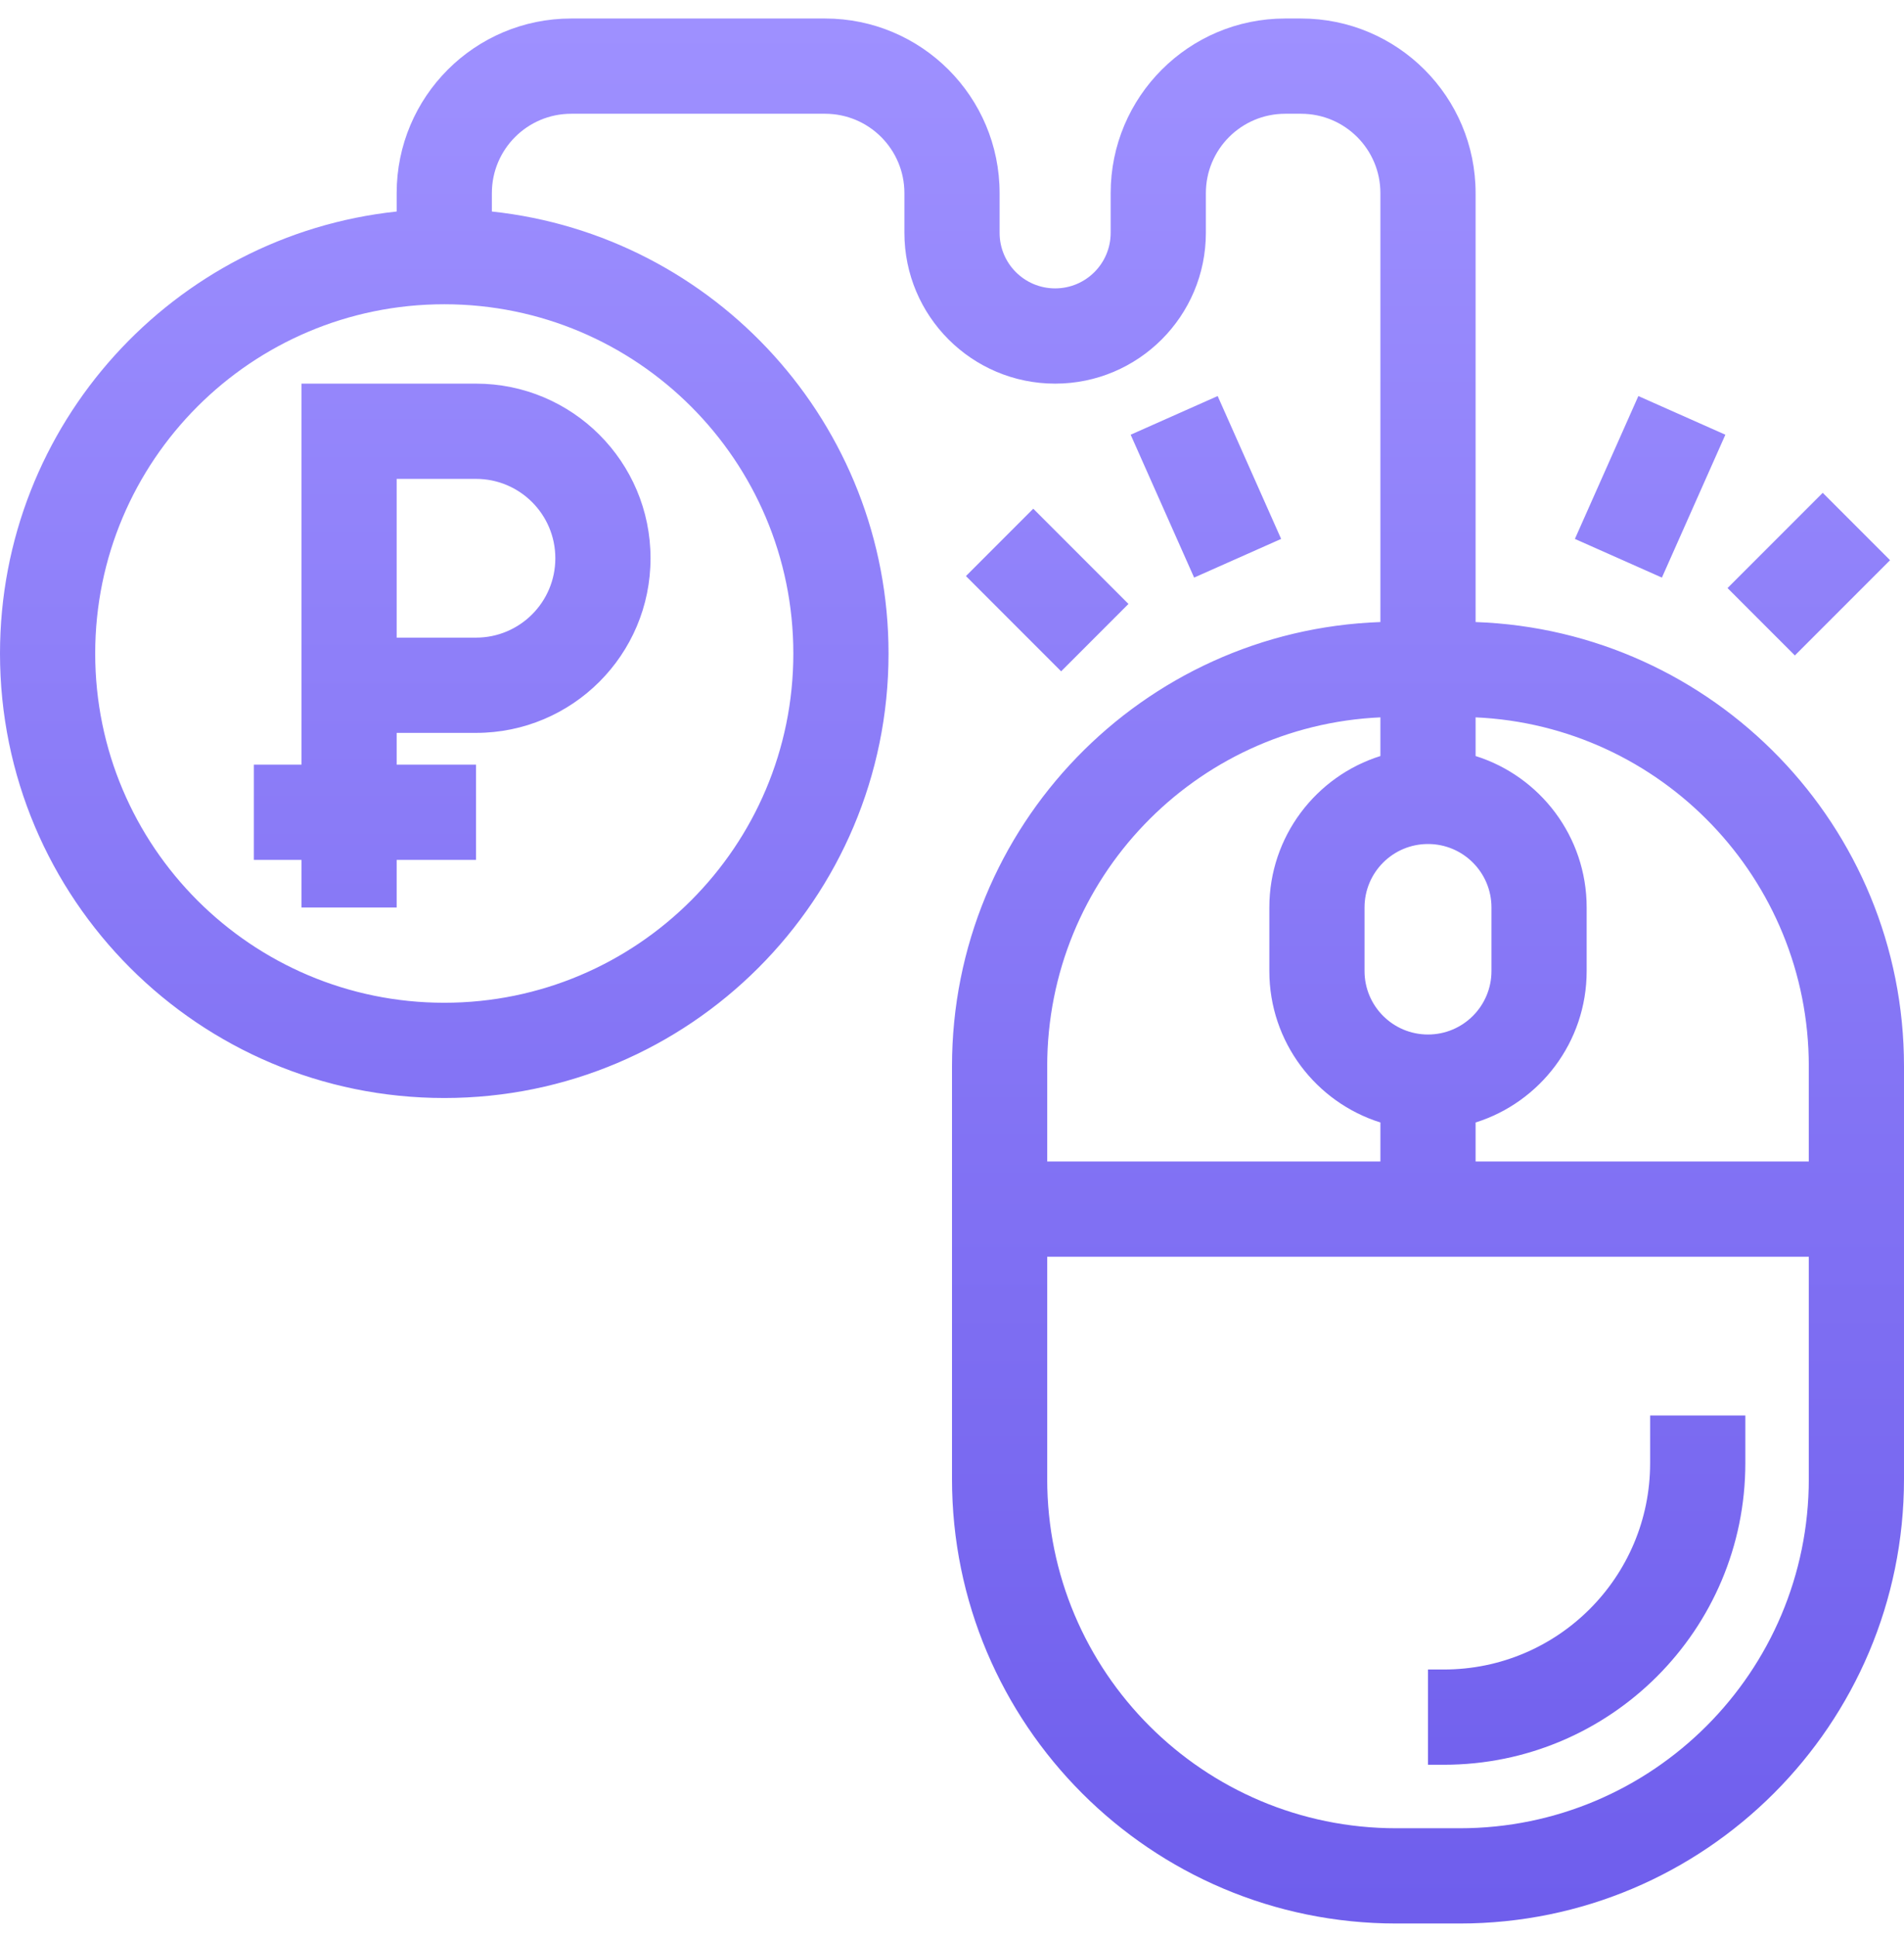 <svg width="60" height="61" viewBox="0 0 60 61" fill="none" xmlns="http://www.w3.org/2000/svg">
<path fill-rule="evenodd" clip-rule="evenodd" d="M28 20.583C28 13.358 22.527 7.411 15.5 6.662V6.083C15.5 4.702 16.619 3.583 18 3.583L26 3.583C27.381 3.583 28.5 4.702 28.5 6.083V7.333C28.5 9.956 30.627 12.083 33.25 12.083C35.873 12.083 38 9.956 38 7.333V6.083C38 4.702 39.119 3.583 40.5 3.583H41C42.381 3.583 43.5 4.702 43.5 6.083L43.5 19.592C36 19.855 30 26.018 30 33.583V46.583C30 54.315 36.268 60.583 44 60.583H46C53.732 60.583 60 54.315 60 46.583V33.583C60 26.018 54 19.855 46.5 19.592L46.5 6.083C46.5 3.045 44.038 0.583 41 0.583H40.5C37.462 0.583 35 3.045 35 6.083V7.333C35 8.3 34.217 9.083 33.25 9.083C32.283 9.083 31.5 8.3 31.5 7.333V6.083C31.5 3.045 29.038 0.583 26 0.583H18C14.962 0.583 12.5 3.045 12.5 6.083V6.662C5.473 7.411 0 13.358 0 20.583C0 28.315 6.268 34.583 14 34.583C21.732 34.583 28 28.315 28 20.583ZM33 33.583C33 27.675 37.657 22.856 43.5 22.594V23.812C41.471 24.449 40 26.344 40 28.583V30.583C40 32.822 41.471 34.717 43.5 35.354V36.583H33V33.583ZM46.5 36.583H57V33.583C57 27.675 52.343 22.856 46.5 22.594L46.5 23.812C48.529 24.449 50 26.344 50 28.583V30.583C50 32.822 48.529 34.717 46.5 35.354V36.583ZM45 32.583C46.105 32.583 47 31.688 47 30.583V28.583C47 27.478 46.105 26.583 45 26.583C43.895 26.583 43 27.478 43 28.583V30.583C43 31.688 43.895 32.583 45 32.583ZM33 39.583V46.583C33 52.658 37.925 57.583 44 57.583H46C52.075 57.583 57 52.658 57 46.583V39.583H33ZM52 44.583V46.083C52 49.673 49.09 52.583 45.5 52.583H45V55.583H45.5C50.747 55.583 55 51.33 55 46.083V44.583H52ZM14 31.583C20.075 31.583 25 26.658 25 20.583C25 14.508 20.075 9.583 14 9.583C7.925 9.583 3 14.508 3 20.583C3 26.658 7.925 31.583 14 31.583ZM11 12.083H9.5V13.583V21.583V24.083H8V27.083H9.5V28.583H12.5V27.083H15V24.083H12.5V23.083H15C18.038 23.083 20.5 20.621 20.5 17.583C20.5 14.545 18.038 12.083 15 12.083H11ZM15 20.083H12.5V15.083H15C16.381 15.083 17.5 16.202 17.5 17.583C17.5 18.964 16.381 20.083 15 20.083ZM54.371 13.692L52.371 18.192L49.629 16.974L51.629 12.474L54.371 13.692ZM56.561 20.644L59.561 17.644L57.439 15.522L54.439 18.522L56.561 20.644ZM35.63 13.692L37.63 18.192L40.372 16.974L38.372 12.474L35.63 13.692ZM33.439 21.144L30.439 18.144L32.561 16.022L35.561 19.022L33.439 21.144Z" fill="url(#paint0_linear)"/>
<defs>
<linearGradient id="paint0_linear" x1="30" y1="0.748" x2="30" y2="61.242" gradientUnits="userSpaceOnUse">
<stop stop-color="#9E90FF"/>
<stop offset="1" stop-color="#6E5DEC"/>
</linearGradient>
</defs>
</svg>
